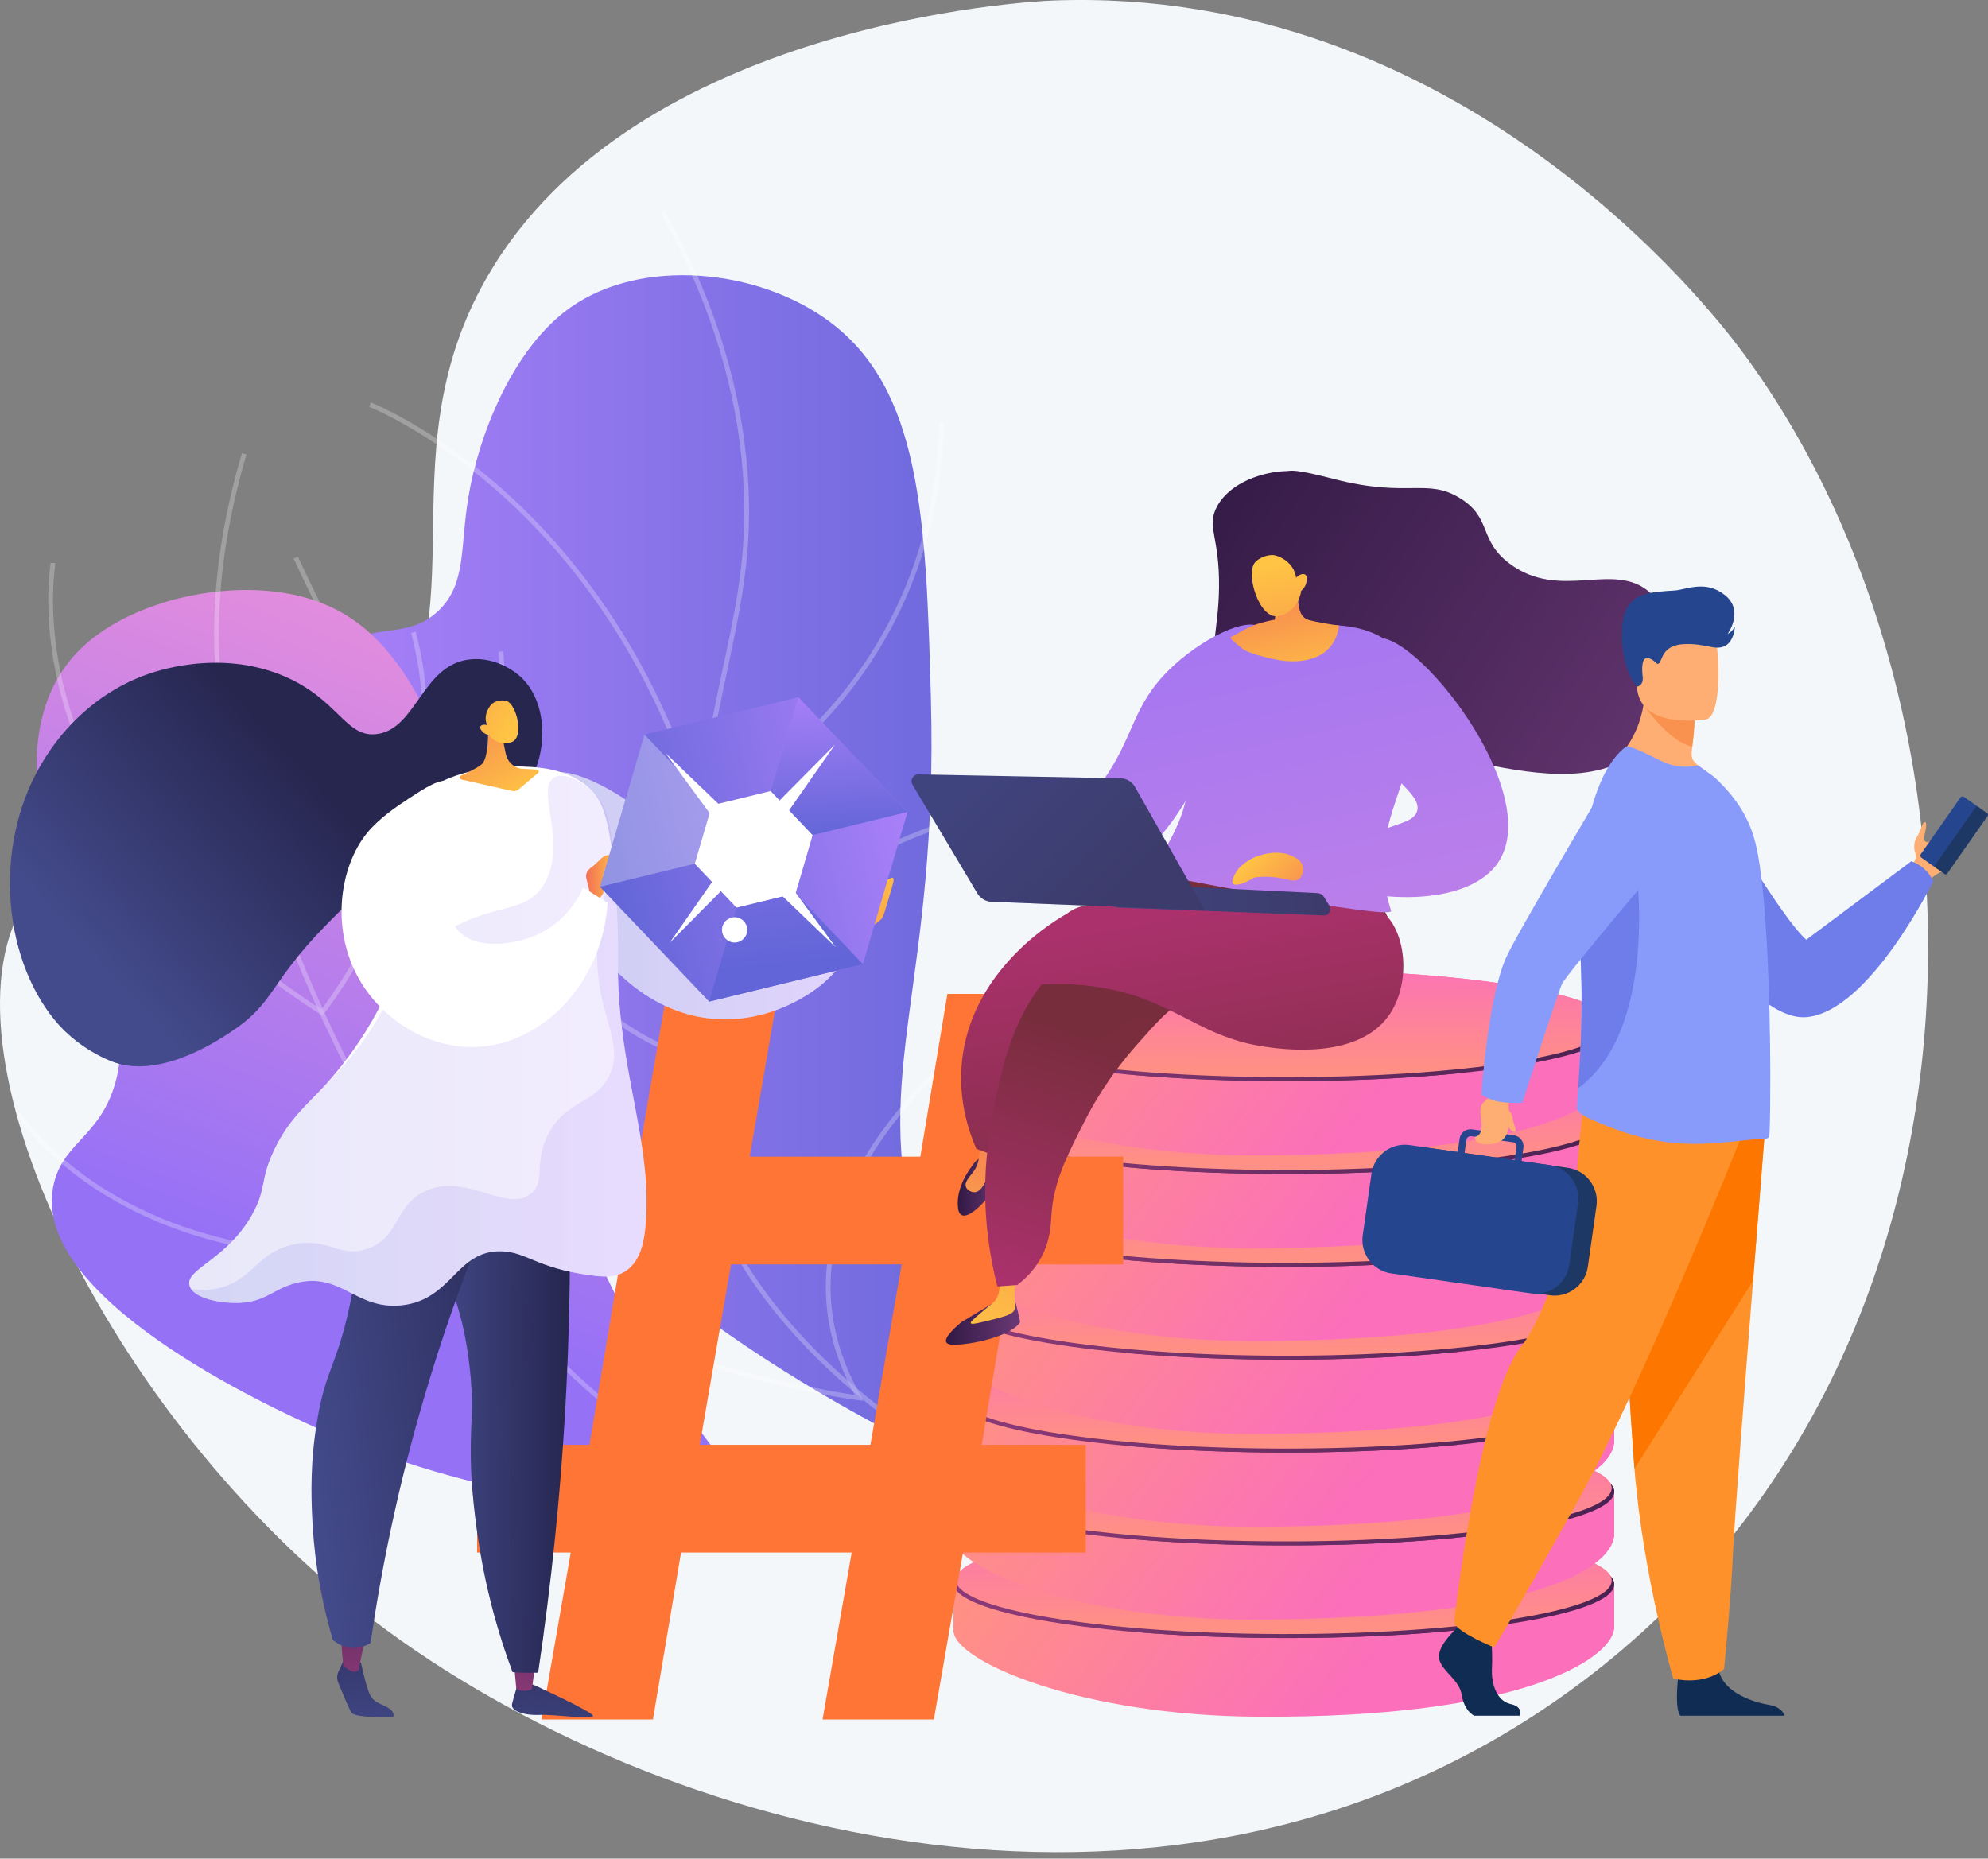 <svg width="200" height="187" viewBox="0 0 200 187" fill="none" xmlns="http://www.w3.org/2000/svg">
<rect x="0" y="0" width="200" height="187" fill="#808080" stroke="none"/>
<path d="M175.141 35.208C172.184 31.244 146.865 -1.54 105.824 0.056C103.774 0.136 63.748 2.206 48.984 27.905C38.064 46.916 49.626 63.782 36.303 76.735C24.695 88.02 10.428 80.55 3.294 89.676C-7.572 103.578 9.733 141.123 36.321 162.061C63.775 183.682 116.299 199.543 157.121 170.697C202.954 138.312 202.489 71.867 175.141 35.208Z" fill="#F4F7FA"/>
<path d="M109.829 152.839C103.796 147.163 95.835 137.945 92.233 124.91C87.509 107.816 94.432 99.177 93.651 70.236C93.157 51.936 92.629 39.17 83.427 32.342C76.216 26.991 64.541 25.928 57.456 30.887C51.565 35.011 48.156 43.782 47.116 50.043C46.268 55.146 46.949 58.85 44.015 61.539C41.017 64.286 37.78 62.731 34.977 64.765C29.292 68.891 32.584 82.558 33.115 84.768C39.034 109.339 61.617 125.911 71.555 133.02C79.772 138.899 92.483 146.732 109.829 152.839Z" fill="url(#paint0_linear_269_1958)"/>
<g opacity="0.5">
<path opacity="0.5" d="M116.729 157.368C106.21 153.361 97.157 148.58 89.82 143.159C78.96 135.135 72.196 125.918 69.716 115.762C67.776 107.82 68.495 99.212 69.406 88.315C70.162 79.282 71.508 72.953 72.697 67.37C74.236 60.134 75.452 54.419 74.608 46.154C73.751 37.759 70.989 29.41 66.397 21.339L66.811 21.103C71.435 29.231 74.218 37.644 75.082 46.105C75.933 54.443 74.71 60.191 73.162 67.468C71.977 73.038 70.633 79.351 69.88 88.353C68.937 99.632 68.257 107.781 70.177 115.647C72.631 125.691 79.334 134.818 90.102 142.774C97.403 148.169 106.419 152.928 116.897 156.92L116.729 157.368Z" fill="white"/>
<path opacity="0.5" d="M70.209 81.986L70.132 81.728C65.276 65.385 56.556 55.16 50.095 49.461C43.102 43.29 37.192 40.956 37.133 40.932L37.306 40.487C37.366 40.51 43.354 42.876 50.41 49.102C56.882 54.812 65.606 65.029 70.51 81.326C71.685 80.763 76.907 78.087 82.132 72.691C87.577 67.068 94.141 57.254 94.491 42.429L94.967 42.441C94.613 57.429 87.971 67.353 82.46 73.038C76.49 79.199 70.516 81.852 70.456 81.878L70.209 81.986Z" fill="white"/>
<path opacity="0.5" d="M68.846 106.369L68.68 106.32C60.751 103.987 51.751 94.837 41.931 79.126C34.631 67.446 29.587 56.305 29.537 56.194L29.97 55.997C30.02 56.108 35.054 67.224 42.337 78.876C49.006 89.546 58.968 102.848 68.649 105.812C69.456 104.649 75.083 96.671 82.189 89.681C89.874 82.12 107.764 79.51 107.944 79.484L108.01 79.957C107.832 79.982 90.096 82.571 82.522 90.022C74.908 97.511 69.001 106.139 68.943 106.225L68.846 106.369Z" fill="white"/>
<path opacity="0.5" d="M86.882 140.942L86.41 140.886C86.321 140.876 77.406 139.781 65.761 135.711C55.011 131.953 39.665 124.818 27.6 112.163L4.309 87.732L4.653 87.402L27.944 111.833C39.94 124.415 55.209 131.515 65.906 135.256C75.99 138.782 84.013 140.067 85.995 140.349C83.502 135.821 82.601 131.096 83.317 126.296C83.907 122.344 85.589 118.337 88.316 114.387C92.948 107.677 99.086 103.39 99.148 103.348L99.418 103.741C99.357 103.783 93.282 108.028 88.701 114.669C86.018 118.557 84.365 122.496 83.788 126.373C83.067 131.21 84.029 135.974 86.645 140.53L86.882 140.942Z" fill="white"/>
</g>
<path d="M77.425 152.439C64.362 152.551 47.706 150.826 31.743 143.621C27.669 141.783 2.503 130.426 5.453 118.938C6.492 114.892 10.142 114.247 11.626 108.861C13.383 102.479 9.383 99.301 6.601 91.356C4.94 86.616 0.081 72.743 8.363 65.043C13.312 60.441 22.729 58.251 29.903 59.917C40.426 62.36 44.061 72.618 49.911 90.082C55.097 105.563 53.779 109.368 57.708 120.45C60.622 128.675 66.104 139.997 77.425 152.439Z" fill="url(#paint1_linear_269_1958)"/>
<g opacity="0.5">
<path opacity="0.5" d="M110.106 159.46C103.865 159.46 97.746 158.745 91.781 157.313C74.147 153.082 58.843 142.529 46.296 125.951C33.253 108.717 26.455 89.282 23.048 76.013C20.675 66.769 21.109 56.535 24.338 45.599L24.795 45.734C21.591 56.587 21.158 66.734 23.51 75.894C26.904 89.12 33.68 108.491 46.675 125.662C59.154 142.15 74.367 152.643 91.892 156.849C105.048 160.006 118.968 159.657 133.268 155.813L133.391 156.275C125.495 158.397 117.71 159.459 110.106 159.46Z" fill="white"/>
<path opacity="0.5" d="M32.44 102.194L32.26 102.078C4.069 83.871 4.318 62.872 5.066 56.87C5.081 56.751 5.092 56.675 5.092 56.641L5.569 56.638C5.569 56.684 5.561 56.749 5.539 56.929C4.801 62.848 4.563 83.53 32.335 101.558C33.013 100.674 36.175 96.393 38.78 90.207C41.471 83.818 44.103 74.031 41.361 63.68L41.822 63.557C44.6 74.043 41.937 83.946 39.214 90.406C36.267 97.398 32.611 101.981 32.575 102.027L32.44 102.194Z" fill="white"/>
<path opacity="0.5" d="M35.581 126.583C24.357 126.583 16.511 123.648 11.552 120.813C7.917 118.735 5.413 116.488 3.952 114.969C2.364 113.318 1.646 112.173 1.617 112.125L2.022 111.873C2.05 111.919 4.949 116.495 11.815 120.414C23.25 126.94 36.75 126.683 46.106 125.302C46.77 123.818 53.432 108.321 51.84 87.59L50.15 65.566L50.625 65.529L52.315 87.553C53.99 109.388 46.56 125.461 46.484 125.621L46.429 125.737L46.303 125.756C42.433 126.333 38.863 126.583 35.581 126.583Z" fill="white"/>
</g>
<path d="M95.933 159.292V164.208H95.94C96.241 167.176 108.621 172.626 126.604 172.727C153.044 172.875 161.972 166.955 162.388 163.925H162.398V159.394L95.933 159.292Z" fill="url(#paint2_linear_269_1958)"/>
<path d="M162.398 159.413C162.398 162.469 147.143 164.883 128.628 164.804C110.442 164.728 95.933 162.268 95.933 159.309C95.933 156.35 110.441 153.935 128.628 153.915C147.143 153.895 162.398 156.356 162.398 159.413Z" fill="url(#paint3_linear_269_1958)"/>
<path d="M162.14 159.041C162.14 162.074 147.001 164.475 128.624 164.403C110.567 164.333 96.158 161.895 96.158 158.957C96.158 156.018 110.567 153.617 128.624 153.593C147.001 153.569 162.14 156.008 162.14 159.041Z" fill="url(#paint4_linear_269_1958)"/>
<path d="M162.398 163.925V159.395L95.933 159.292V164.209L162.398 163.925Z" fill="url(#paint5_linear_269_1958)"/>
<path d="M162.398 159.413C162.398 162.469 147.143 164.883 128.628 164.804C110.442 164.728 95.933 162.268 95.933 159.309C95.933 156.35 110.441 153.935 128.628 153.915C147.143 153.895 162.398 156.356 162.398 159.413Z" fill="url(#paint6_linear_269_1958)"/>
<path d="M162.14 159.041C162.14 162.074 147.001 164.475 128.624 164.403C110.567 164.333 96.158 161.895 96.158 158.957C96.158 156.018 110.567 153.617 128.624 153.593C147.001 153.569 162.14 156.008 162.14 159.041Z" fill="url(#paint7_linear_269_1958)"/>
<path d="M95.933 149.973V154.89H95.94C96.241 157.858 108.621 163.049 126.604 162.957C155.099 162.81 161.972 157.638 162.388 154.607H162.398V150.076L95.933 149.973Z" fill="url(#paint8_linear_269_1958)"/>
<path d="M162.398 150.094C162.398 153.15 147.143 155.563 128.628 155.485C110.442 155.409 95.933 152.949 95.933 149.99C95.933 147.031 110.441 144.617 128.628 144.597C147.143 144.577 162.398 147.037 162.398 150.094Z" fill="url(#paint9_linear_269_1958)"/>
<path d="M162.14 149.722C162.14 152.755 147.001 155.156 128.624 155.085C110.567 155.015 96.158 152.577 96.158 149.639C96.158 146.7 110.567 144.299 128.624 144.275C147.001 144.25 162.14 146.689 162.14 149.722Z" fill="url(#paint10_linear_269_1958)"/>
<path d="M162.398 154.606V150.077L95.933 149.973V154.89L162.398 154.606Z" fill="url(#paint11_linear_269_1958)"/>
<path d="M162.398 150.094C162.398 153.15 147.143 155.563 128.628 155.485C110.442 155.409 95.933 152.949 95.933 149.99C95.933 147.031 110.441 144.617 128.628 144.597C147.143 144.577 162.398 147.037 162.398 150.094Z" fill="url(#paint12_linear_269_1958)"/>
<path d="M162.14 149.722C162.14 152.755 147.001 155.156 128.624 155.085C110.567 155.015 96.158 152.577 96.158 149.639C96.158 146.7 110.567 144.299 128.624 144.275C147.001 144.25 162.14 146.689 162.14 149.722Z" fill="url(#paint13_linear_269_1958)"/>
<path d="M95.933 140.632V145.549H95.94C96.241 148.516 108.621 153.708 126.604 153.615C155.099 153.468 161.972 148.296 162.388 145.265H162.398V140.735L95.933 140.632Z" fill="url(#paint14_linear_269_1958)"/>
<path d="M162.398 140.752C162.398 143.809 147.143 146.222 128.628 146.144C110.442 146.068 95.933 143.608 95.933 140.649C95.933 137.69 110.441 135.275 128.628 135.256C147.143 135.234 162.398 137.696 162.398 140.752Z" fill="url(#paint15_linear_269_1958)"/>
<path d="M162.14 140.381C162.14 143.414 147.001 145.814 128.624 145.743C110.567 145.673 96.158 143.235 96.158 140.297C96.158 137.359 110.567 134.957 128.624 134.933C147.001 134.909 162.14 137.348 162.14 140.381Z" fill="url(#paint16_linear_269_1958)"/>
<path d="M162.398 145.265V140.735L95.933 140.632V145.549L162.398 145.265Z" fill="url(#paint17_linear_269_1958)"/>
<path d="M162.398 140.752C162.398 143.809 147.143 146.222 128.628 146.144C110.442 146.068 95.933 143.608 95.933 140.649C95.933 137.69 110.441 135.275 128.628 135.256C147.143 135.234 162.398 137.696 162.398 140.752Z" fill="url(#paint18_linear_269_1958)"/>
<path d="M162.14 140.381C162.14 143.414 147.001 145.814 128.624 145.743C110.567 145.673 96.158 143.235 96.158 140.297C96.158 137.359 110.567 134.957 128.624 134.933C147.001 134.909 162.14 137.348 162.14 140.381Z" fill="url(#paint19_linear_269_1958)"/>
<path d="M95.933 131.289V136.206H95.94C96.241 139.174 108.621 144.366 126.604 144.273C155.099 144.126 161.972 138.954 162.388 135.923H162.398V131.392L95.933 131.289Z" fill="url(#paint20_linear_269_1958)"/>
<path d="M162.398 131.41C162.398 134.467 147.143 136.88 128.628 136.802C110.442 136.725 95.933 134.266 95.933 131.307C95.933 128.348 110.441 125.933 128.628 125.914C147.143 125.893 162.398 128.354 162.398 131.41Z" fill="url(#paint21_linear_269_1958)"/>
<path d="M162.14 131.039C162.14 134.073 147.001 136.473 128.624 136.402C110.567 136.332 96.158 133.894 96.158 130.956C96.158 128.018 110.567 125.616 128.624 125.592C147.001 125.567 162.14 128.006 162.14 131.039Z" fill="url(#paint22_linear_269_1958)"/>
<path d="M162.398 135.923V131.393L95.933 131.289V136.206L162.398 135.923Z" fill="url(#paint23_linear_269_1958)"/>
<path d="M162.398 131.41C162.398 134.467 147.143 136.88 128.628 136.802C110.442 136.725 95.933 134.266 95.933 131.307C95.933 128.348 110.441 125.933 128.628 125.914C147.143 125.893 162.398 128.354 162.398 131.41Z" fill="url(#paint24_linear_269_1958)"/>
<path d="M162.14 131.039C162.14 134.073 147.001 136.473 128.624 136.402C110.567 136.332 96.158 133.894 96.158 130.956C96.158 128.018 110.567 125.616 128.624 125.592C147.001 125.567 162.14 128.006 162.14 131.039Z" fill="url(#paint25_linear_269_1958)"/>
<path d="M95.933 121.948V126.865H95.94C96.241 129.833 108.621 135.024 126.604 134.932C155.099 134.785 161.972 129.612 162.388 126.581H162.398V122.051L95.933 121.948Z" fill="url(#paint26_linear_269_1958)"/>
<path d="M162.398 122.069C162.398 125.125 147.143 127.539 128.628 127.46C110.442 127.384 95.933 124.924 95.933 121.965C95.933 119.006 110.441 116.591 128.628 116.572C147.143 116.551 162.398 119.012 162.398 122.069Z" fill="url(#paint27_linear_269_1958)"/>
<path d="M162.14 121.697C162.14 124.73 147.001 127.131 128.624 127.06C110.567 126.99 96.158 124.552 96.158 121.614C96.158 118.676 110.567 116.274 128.624 116.25C147.001 116.225 162.14 118.664 162.14 121.697Z" fill="url(#paint28_linear_269_1958)"/>
<path d="M162.398 126.582V122.051L95.933 121.948V126.865L162.398 126.582Z" fill="url(#paint29_linear_269_1958)"/>
<path d="M162.398 122.069C162.398 125.125 147.143 127.539 128.628 127.46C110.442 127.384 95.933 124.924 95.933 121.965C95.933 119.006 110.441 116.591 128.628 116.572C147.143 116.551 162.398 119.012 162.398 122.069Z" fill="url(#paint30_linear_269_1958)"/>
<path d="M162.14 121.697C162.14 124.73 147.001 127.131 128.624 127.06C110.567 126.99 96.158 124.552 96.158 121.614C96.158 118.676 110.567 116.274 128.624 116.25C147.001 116.225 162.14 118.664 162.14 121.697Z" fill="url(#paint31_linear_269_1958)"/>
<path d="M95.933 112.607V117.523H95.94C96.241 120.491 108.621 125.683 126.604 125.59C155.099 125.443 161.972 120.271 162.388 117.24H162.398V112.709L95.933 112.607Z" fill="url(#paint32_linear_269_1958)"/>
<path d="M162.398 112.727C162.398 115.784 147.143 118.197 128.628 118.119C110.442 118.042 95.933 115.582 95.933 112.623C95.933 109.664 110.441 107.249 128.628 107.229C147.143 107.209 162.398 109.671 162.398 112.727Z" fill="url(#paint33_linear_269_1958)"/>
<path d="M162.14 112.356C162.14 115.389 147.001 117.79 128.624 117.718C110.567 117.648 96.158 115.21 96.158 112.272C96.158 109.334 110.567 106.933 128.624 106.909C147.001 106.884 162.14 109.323 162.14 112.356Z" fill="url(#paint34_linear_269_1958)"/>
<path d="M162.398 117.24V112.709L95.933 112.607V117.524L162.398 117.24Z" fill="url(#paint35_linear_269_1958)"/>
<path d="M162.398 112.727C162.398 115.784 147.143 118.197 128.628 118.119C110.442 118.042 95.933 115.582 95.933 112.623C95.933 109.664 110.441 107.249 128.628 107.229C147.143 107.209 162.398 109.671 162.398 112.727Z" fill="url(#paint36_linear_269_1958)"/>
<path d="M162.14 112.356C162.14 115.389 147.001 117.79 128.624 117.718C110.567 117.648 96.158 115.21 96.158 112.272C96.158 109.334 110.567 106.933 128.624 106.909C147.001 106.884 162.14 109.323 162.14 112.356Z" fill="url(#paint37_linear_269_1958)"/>
<path d="M95.933 103.264V108.181H95.94C96.241 111.149 108.621 116.341 126.604 116.248C155.099 116.101 161.972 110.929 162.388 107.898H162.398V103.367L95.933 103.264Z" fill="url(#paint38_linear_269_1958)"/>
<path d="M162.398 103.385C162.398 106.441 147.143 108.855 128.628 108.777C110.442 108.7 95.933 106.241 95.933 103.281C95.933 100.322 110.441 97.908 128.628 97.888C147.143 97.868 162.398 100.328 162.398 103.385Z" fill="url(#paint39_linear_269_1958)"/>
<path d="M162.14 103.014C162.14 106.047 147.001 108.448 128.624 108.377C110.567 108.307 96.158 105.869 96.158 102.931C96.158 99.993 110.567 97.591 128.624 97.567C147.001 97.542 162.14 99.981 162.14 103.014Z" fill="url(#paint40_linear_269_1958)"/>
<path d="M162.398 107.898V103.368L95.933 103.264V108.181L162.398 107.898Z" fill="url(#paint41_linear_269_1958)"/>
<path d="M162.398 103.385C162.398 106.441 147.143 108.855 128.628 108.777C110.442 108.7 95.933 106.241 95.933 103.281C95.933 100.322 110.441 97.908 128.628 97.888C147.143 97.868 162.398 100.328 162.398 103.385Z" fill="url(#paint42_linear_269_1958)"/>
<path d="M162.14 103.014C162.14 106.047 147.001 108.448 128.624 108.377C110.567 108.307 96.158 105.869 96.158 102.931C96.158 99.993 110.567 97.591 128.624 97.567C147.001 97.542 162.14 99.981 162.14 103.014Z" fill="url(#paint43_linear_269_1958)"/>
<path d="M57.42 156.21H48V145.364H59.304L62.34 127.219H51.873V116.373H64.224L67.05 100H78.25L75.423 116.373H92.589L95.311 100H106.51L103.684 116.373H113V127.219H101.8L98.765 145.364H109.232V156.21H96.881L93.95 173H82.751L85.681 156.21H68.516L65.689 173H54.49L57.42 156.21ZM87.566 145.364L90.706 127.218H73.54L70.399 145.364H87.566Z" fill="#FF7536"/>
<path d="M122.675 66.01C121.634 65.333 122.582 63.365 122.638 59.137C122.707 53.957 121.335 52.991 122.437 50.958C123.785 48.473 127.178 47.444 129.426 47.396C129.921 47.385 130.037 47.114 134.191 48.193C141.674 50.136 143.548 48.053 146.9 50.133C150.137 52.144 148.719 54.345 151.864 56.702C156.961 60.524 162.319 56.392 165.962 59.589C169.408 62.612 169.487 70.315 165.863 74.519C161.755 79.285 154.347 77.853 149.382 76.908C148.337 76.709 143.061 75.599 137.567 71.533C134.528 69.284 132.441 66.882 131.114 65.112C130.802 64.761 130.316 64.335 129.674 64.267C128.903 64.184 128.285 64.657 127.986 64.864C126.42 65.952 123.698 66.675 122.675 66.01Z" fill="url(#paint44_linear_269_1958)"/>
<path d="M126.857 63.171C125.519 61.948 120.743 64.304 117.578 67.431C113.859 71.105 114.145 74.084 110.9 78.647C109.286 80.916 106.52 83.97 101.62 86.646C101.967 87.515 102.314 88.385 102.661 89.254C105.03 89.397 109.682 89.313 114.022 86.472C117.037 84.498 118.588 81.883 121.567 76.734C124.557 71.567 128.53 64.699 126.857 63.171Z" fill="url(#paint45_linear_269_1958)"/>
<path d="M96.692 133.044L100.421 130.798H102.103C102.103 130.798 102.676 132.938 102.612 133.044C101.862 134.276 98.371 135.213 96.193 135.291C95.832 135.303 95.327 135.305 95.197 135.042C94.975 134.597 95.962 133.664 96.692 133.044Z" fill="url(#paint46_linear_269_1958)"/>
<path d="M100.486 128.347C100.726 129.737 100.423 130.463 100.096 130.869C99.865 131.154 99.661 131.236 98.296 132.419C97.845 132.811 97.615 133.02 97.668 133.13C97.728 133.255 98.126 133.187 98.986 132.979C100.861 132.527 101.802 132.292 102.033 131.84C102.241 131.43 102.057 131.246 102.068 130.13C102.076 129.395 102.226 128.804 102.343 128.433C101.724 128.405 101.106 128.376 100.486 128.347Z" fill="url(#paint47_linear_269_1958)"/>
<path d="M97.792 117.327C97.792 117.327 96.107 119.343 96.381 121.551C96.655 123.76 99.606 120.531 100.017 119.439C100.428 118.348 100.908 116.793 100.908 116.793C100.908 116.793 98.84 115.503 97.792 117.327Z" fill="url(#paint48_linear_269_1958)"/>
<path d="M98.434 114.175C98.434 114.175 98.891 116.522 98.019 117.762C97.585 118.379 97 118.902 97.171 119.405C97.287 119.741 97.725 119.983 98.096 119.945C98.807 119.872 99.201 118.78 99.479 118.009C99.889 116.871 100.118 114.437 100.118 114.437L98.434 114.175Z" fill="url(#paint49_linear_269_1958)"/>
<path d="M99.776 116.154C99.258 115.964 98.74 115.775 98.222 115.586C97.414 113.735 96.427 110.696 96.757 107.002C97.604 97.501 106.37 92.466 107.343 91.927C109.731 93.128 112.15 94.823 112.237 96.959C112.347 99.641 108.703 101.058 105.278 104.98C103.222 107.334 101.025 110.841 99.776 116.154Z" fill="url(#paint50_linear_269_1958)"/>
<path d="M100.335 129.434C98.623 122.731 99.061 117.261 99.554 114.11C100.301 109.347 101.818 99.659 108.27 96.047C109.679 95.257 111.694 94.551 114.148 92.358C116.198 90.526 117.501 88.6 118.287 87.243C126.916 84.705 134.874 85.734 138.386 90.373C138.792 90.909 139.808 92.072 140.004 93.786C140.448 97.654 136.656 102.312 132.402 103.284C126.995 104.52 123.858 98.954 119.068 100.806C117.728 101.324 116.592 102.608 114.32 105.175C111.43 108.441 109.805 111.455 109.19 112.661C107.36 116.252 105.972 118.903 105.769 122.338C105.721 123.138 105.693 124.755 104.759 126.499C104.041 127.838 103.068 128.73 102.344 129.282C101.674 129.333 101.004 129.383 100.335 129.434Z" fill="url(#paint51_linear_269_1958)"/>
<path opacity="0.3" d="M140.004 93.787C139.808 92.073 138.792 90.91 138.386 90.374C134.875 85.734 126.916 84.706 118.288 87.244C117.501 88.6 116.198 90.527 114.148 92.359C111.694 94.552 109.679 95.258 108.271 96.047C104.331 98.254 102.232 102.724 101.025 106.957C102.817 104.17 104.352 103.43 105.539 103.417C107.238 103.398 107.998 104.854 110.026 104.655C112.196 104.442 112.691 102.645 114.45 102.438C114.976 102.376 115.624 102.457 116.401 102.873C117.439 101.784 118.212 101.139 119.068 100.808C123.859 98.956 126.995 104.522 132.402 103.286C136.656 102.313 140.448 97.655 140.004 93.787Z" fill="url(#paint52_linear_269_1958)"/>
<path d="M104.805 99.044C105.782 98.992 107.286 98.962 109.1 99.142C117.709 99.995 120.083 104.264 127.199 105.306C128.882 105.553 136.376 106.65 139.622 102.306C141.952 99.188 141.6 93.815 139.051 91.701C137.973 90.807 136.905 90.832 129.996 90.894C127.394 90.918 124.792 90.926 122.19 90.96C111.177 91.1 109.071 90.336 107.067 92.162C106.132 93.014 104.765 94.844 104.805 99.044Z" fill="url(#paint53_linear_269_1958)"/>
<path d="M128.056 63.619C128.056 63.619 140.907 59.861 142.241 69.293C143.518 78.334 136.972 82.483 139.951 91.64C140.296 92.701 115.487 87.839 115.487 87.839C118.799 83.698 119.568 80.28 119.648 77.904C119.734 75.299 118.985 74.115 119.648 71.036C119.648 71.036 120.386 67.6 123.052 64.651C123.434 64.226 123.89 63.785 128.056 63.619Z" fill="url(#paint54_linear_269_1958)"/>
<path d="M130.847 57.966C130.729 58.517 130.13 61.476 131.337 62.237C131.599 62.403 132.102 62.497 133.108 62.686C133.767 62.81 134.319 62.885 134.709 62.932C134.652 63.428 134.486 64.236 133.914 64.97C132.313 67.03 129.103 66.497 128.645 66.413C127.03 66.118 125.442 65.618 125.058 65.313C124.473 64.847 124.014 64.498 123.742 64.143C124.367 63.84 125.629 63.042 126.476 62.781C127.108 62.586 127.702 62.447 128.243 62.347C128.331 61.775 128.42 61.204 128.51 60.632C129.289 59.743 130.068 58.855 130.847 57.966Z" fill="url(#paint55_linear_269_1958)"/>
<path d="M130.903 59.44C130.903 59.44 130.685 61.609 128.583 61.991C126.7 62.333 125.283 57.773 126.247 56.593C126.568 56.199 127.361 55.825 128.049 55.845C128.533 55.859 130.167 56.483 130.394 58.122C130.72 57.778 131.125 57.679 131.325 57.823C131.579 58.005 131.443 58.536 131.412 58.657C131.305 59.073 131.034 59.332 130.903 59.44Z" fill="url(#paint56_linear_269_1958)"/>
<path d="M112.866 88.898L132.536 89.858C132.807 89.871 133.054 90.017 133.197 90.248L133.741 91.124C134.012 91.56 133.687 92.121 133.174 92.102L112.339 91.306L112.866 88.898Z" fill="url(#paint57_linear_269_1958)"/>
<path d="M92.409 77.917L112.73 78.312C113.331 78.324 113.881 78.652 114.179 79.177L121.216 91.588L99.754 90.731C99.165 90.708 98.628 90.388 98.325 89.881L91.805 78.961C91.528 78.496 91.868 77.906 92.409 77.917Z" fill="url(#paint58_linear_269_1958)"/>
<path opacity="0.3" d="M114.179 79.176C113.881 78.651 113.331 78.323 112.73 78.311L112.285 78.303C112.218 78.96 112.017 79.562 111.615 80.048C110.362 81.564 108.28 80.629 106.729 82.234C105.024 83.996 106.599 86.094 105.075 87.735C103.47 89.462 100.877 88.056 97.895 89.162L98.325 89.881C98.627 90.388 99.165 90.708 99.754 90.731L121.215 91.588L114.179 79.176Z" fill="url(#paint59_linear_269_1958)"/>
<path d="M130.934 88.24C130.678 87.562 130.421 86.885 130.166 86.207C132.996 85.429 136.909 84.28 140.923 82.842C141.552 82.617 142.298 82.338 142.543 81.675C143.23 79.814 138.866 77.887 137.17 73.825C135.601 70.068 136.464 64.854 138.285 64.239C142.073 62.957 155.509 79.722 150.71 86.79C147.997 90.784 139.635 91.421 130.934 88.24Z" fill="url(#paint60_linear_269_1958)"/>
<path d="M130.165 86.206C128.389 85.26 126.263 86.23 126.126 86.295C125.736 86.479 125.168 86.808 124.594 87.396C124.529 87.485 123.758 88.555 124.039 88.898C124.264 89.173 125.135 88.945 126.183 88.293C126.622 88.231 127.275 88.174 128.058 88.246C129.496 88.379 130.155 88.835 130.676 88.442C131.058 88.154 131.189 87.546 131.051 87.094C130.903 86.608 130.466 86.366 130.165 86.206Z" fill="url(#paint61_linear_269_1958)"/>
<path d="M53.65 169.502C53.65 169.502 59.56 172.195 59.657 172.625C59.753 173.054 55.856 172.48 54.265 172.543C52.674 172.605 51.366 172.133 51.509 171.458C51.654 170.782 52.21 169.083 52.21 169.083L53.65 169.502Z" fill="url(#paint62_linear_269_1958)"/>
<path d="M53.867 167.316L53.508 169.984C53.508 169.984 52.572 170.318 51.943 169.923L51.675 166.998L53.867 167.316Z" fill="url(#paint63_linear_269_1958)"/>
<path d="M34.578 167.037L34.039 168.223C33.888 168.555 33.88 168.932 34.016 169.269C34.373 170.15 35.081 171.866 35.349 172.302C35.714 172.897 39.555 172.775 39.555 172.775C39.555 172.775 39.831 172.254 38.968 171.781C38.106 171.308 37.588 171.283 37.199 170.469C36.811 169.655 36.312 167.274 36.312 167.274L34.578 167.037Z" fill="url(#paint64_linear_269_1958)"/>
<path d="M37.052 163.878C36.829 164.109 36.093 167.975 36.093 167.975C36.093 167.975 35.765 168.532 34.919 167.884C34.073 167.236 34.536 167.594 34.536 167.594L34.202 163.93L37.052 163.878Z" fill="url(#paint65_linear_269_1958)"/>
<path d="M57.118 113.723C57.43 121.68 57.443 130.325 56.986 139.561C56.472 149.962 55.438 159.574 54.136 168.288C53.652 168.303 53.144 168.306 52.612 168.291C52.253 168.281 51.905 168.264 51.569 168.24C50.893 166.433 50.095 164.057 49.38 161.219C48.628 158.235 48.174 155.558 47.85 152.999C46.713 143.986 48.046 143.2 47.123 136.52C46.305 130.605 45.141 130.374 43.776 121.975C42.294 112.863 43.397 111.495 43.933 111.002C46.217 108.898 51.581 110.33 57.118 113.723Z" fill="url(#paint66_linear_269_1958)"/>
<path opacity="0.3" d="M43.934 111.001C46.112 108.996 51.093 110.21 56.353 113.271C50.301 119.825 49.641 124.078 50.367 126.836C51.187 129.955 53.68 130.853 53.671 134.263C53.659 138.453 49.887 139.563 49.968 143.997C50.021 146.929 51.678 146.899 52.069 150.52C52.532 154.805 50.367 156.282 51.069 159.452C51.371 160.816 52.232 162.597 54.684 164.433C54.507 165.735 54.326 167.024 54.137 168.288C53.654 168.303 53.145 168.306 52.613 168.291C52.254 168.281 51.906 168.263 51.57 168.24C50.894 166.433 50.096 164.058 49.381 161.219C48.629 158.235 48.175 155.558 47.852 152.998C46.714 143.986 48.047 143.199 47.124 136.52C46.306 130.605 45.142 130.373 43.777 121.975C42.294 112.862 43.398 111.495 43.934 111.001Z" fill="url(#paint67_linear_269_1958)"/>
<path d="M54.732 110.15C50.553 118.406 46.209 128.568 42.697 140.511C40.042 149.537 38.354 157.906 37.279 165.308C37.024 165.469 36.417 165.805 35.584 165.804C34.449 165.802 33.688 165.175 33.487 164.999C32.004 159.988 31.528 155.642 31.398 152.476C31.314 150.45 31.194 147.073 31.93 142.789C32.755 137.989 33.703 137.602 34.928 132.478C36.199 127.16 35.566 125.957 36.59 119.376C37.011 116.673 37.778 112.631 39.273 107.721C44.427 108.531 49.579 109.341 54.732 110.15Z" fill="url(#paint68_linear_269_1958)"/>
<path d="M43.546 84.338C49.3 80.968 51.766 81.356 53.434 78.33C55.083 75.337 55.08 70.587 52.35 68.071C52.149 67.886 50.069 66.029 47.256 66.348C42.454 66.891 41.909 73.355 37.912 73.859C34.723 74.262 34.064 70.311 28.456 67.981C21.928 65.268 15.506 67.582 14.486 67.967C8.654 70.165 5.647 74.57 4.749 75.927C-0.839 84.362 0.117 96.25 5.648 102.81C6.598 103.937 8.368 105.581 11.04 106.715C15.759 108.717 21.585 104.902 23.175 103.861C27.704 100.895 26.983 98.998 32.823 93.052C35.129 90.704 38.451 87.321 43.546 84.338Z" fill="url(#paint69_linear_269_1958)"/>
<path d="M87.56 93.308C87.56 93.308 86.966 91.527 86.817 90.158C86.668 88.79 89.02 88.743 89.582 88.365C89.686 88.295 89.772 88.292 89.839 88.337C90.004 88.447 89.81 89.036 89.465 90.19C88.905 92.066 88.887 92.248 88.605 92.528C88.248 92.885 87.56 93.308 87.56 93.308Z" fill="url(#paint70_linear_269_1958)"/>
<path d="M86.148 89.109C86.626 89.749 87.106 90.388 87.584 91.028C87.261 92.37 86.2 96.007 82.798 98.945C82.324 99.353 78.257 102.758 72.428 102.543C63.584 102.217 58.941 93.862 58.709 93.427C57.322 90.624 52.314 80.176 54.977 78.09C56.828 76.639 61.996 79.543 64.93 81.911C69.557 85.647 69.089 88.425 73.784 91.267C75.441 92.27 78.888 94.358 82.24 93.026C84.491 92.132 85.664 90.106 86.148 89.109Z" fill="white"/>
<path opacity="0.33" d="M86.148 89.109C86.626 89.749 87.106 90.388 87.584 91.028C87.261 92.37 86.2 96.007 82.798 98.945C82.324 99.353 78.257 102.758 72.428 102.543C63.584 102.217 58.941 93.862 58.709 93.427C57.322 90.624 52.314 80.176 54.977 78.09C56.828 76.639 61.996 79.543 64.93 81.911C69.557 85.647 69.089 88.425 73.784 91.267C75.441 92.27 78.888 94.358 82.24 93.026C84.491 92.132 85.664 90.106 86.148 89.109Z" fill="url(#paint71_linear_269_1958)"/>
<path d="M62.936 127.894C64.532 126.855 64.824 124.647 64.939 123.343C65.635 115.47 62.675 108.918 62.218 99.425C62.08 96.553 62.292 95.941 62.059 91.428C61.579 82.158 60.461 80.471 59.506 79.513C57.194 77.194 53.831 77.143 51.849 77.113C51.06 77.101 43.776 77.084 40.904 81.649C38.729 85.104 41.657 87.091 40.761 93.507C39.667 101.337 33.994 107.779 32.705 109.181C30.846 111.202 29.091 112.548 27.6 115.659C26.133 118.718 26.833 119.499 25.446 122.056C22.901 126.75 18.634 127.634 19.065 129.333C19.396 130.641 22.185 131.148 24.011 131.092C26.719 131.011 27.443 129.689 29.771 129.089C34.277 127.926 35.772 131.793 40.362 131.332C45.508 130.816 45.88 125.731 50.493 125.895C53.021 125.985 53.946 127.55 59.267 128.293C60.76 128.502 61.926 128.552 62.936 127.894Z" fill="white"/>
<path opacity="0.15" d="M62.936 127.893C64.532 126.854 64.824 124.647 64.939 123.342C65.635 115.469 62.675 108.917 62.218 99.425C62.08 96.553 62.292 95.941 62.059 91.428C61.677 84.054 61.528 81.307 59.506 79.512C58.575 78.685 56.796 77.631 55.757 78.233C53.837 79.345 57.056 84.607 54.88 88.709C53.025 92.203 49.52 90.589 44.191 94.147C38.375 98.03 40.624 101.239 32.705 109.181C30.988 110.903 29.09 112.551 27.6 115.659C26.133 118.718 26.833 119.499 25.446 122.056C22.901 126.75 18.634 127.634 19.065 129.333C19.396 130.641 22.185 131.148 24.011 131.092C26.719 131.011 27.443 129.689 29.771 129.089C34.277 127.926 35.772 131.793 40.362 131.332C45.508 130.816 45.88 125.731 50.493 125.895C53.021 125.985 53.946 127.55 59.267 128.293C60.76 128.501 61.926 128.552 62.936 127.893Z" fill="url(#paint72_linear_269_1958)"/>
<path opacity="0.15" d="M22.416 129.493C25.512 128.55 26.05 125.881 29.674 125.175C33.099 124.508 34.151 126.592 36.932 125.654C40.259 124.534 39.63 121.258 42.835 119.817C46.985 117.95 50.989 122.116 53.444 120.057C55.004 118.748 53.564 116.916 55.278 113.899C57.156 110.594 59.875 111.053 61.26 108.302C62.584 105.674 61.056 103.365 60.383 99.585C59.876 96.742 59.778 92.597 61.741 87.118C61.864 88.337 61.971 89.757 62.058 91.428C62.291 95.941 62.079 96.553 62.218 99.425C62.675 108.918 65.634 115.47 64.938 123.343C64.823 124.648 64.531 126.854 62.936 127.894C61.925 128.552 60.759 128.502 59.266 128.293C53.945 127.549 53.02 125.985 50.492 125.895C45.88 125.73 45.508 130.816 40.362 131.332C35.771 131.793 34.276 127.926 29.77 129.089C27.442 129.689 26.718 131.011 24.01 131.092C22.363 131.142 19.937 130.732 19.234 129.691C20.521 129.881 21.567 129.751 22.416 129.493Z" fill="url(#paint73_linear_269_1958)"/>
<path d="M49.083 72.715C49.083 72.715 49.296 76.268 48.419 76.934C47.863 77.356 46.957 77.786 46.366 78.044C46.188 78.123 46.214 78.383 46.404 78.427L51.49 79.577C51.732 79.637 51.988 79.578 52.18 79.417L54.136 77.773C54.269 77.661 54.197 77.443 54.024 77.433L52.359 77.337C51.614 77.179 51.033 76.591 50.882 75.842L50.407 73.484L49.083 72.715Z" fill="url(#paint74_linear_269_1958)"/>
<path d="M49.155 73.939C49.155 73.939 50.06 75.186 51.48 74.666C52.752 74.201 51.992 70.909 50.984 70.533C50.648 70.408 50.03 70.463 49.617 70.722C49.327 70.903 48.551 71.869 48.996 72.951C48.674 72.858 48.392 72.943 48.321 73.102C48.231 73.304 48.503 73.58 48.565 73.643C48.779 73.859 49.036 73.919 49.155 73.939Z" fill="url(#paint75_linear_269_1958)"/>
<path d="M59.578 90.779L58.987 88.358C58.895 87.983 59.053 87.598 59.411 87.334C60.273 86.701 60.486 86.208 60.996 86.07C61.928 85.817 62.383 86.505 61.701 86.789C61.019 87.074 60.496 87.633 60.776 88.623C61.055 89.613 60.523 90.456 59.578 90.779Z" fill="url(#paint76_linear_269_1958)"/>
<path d="M61.129 90.841C60.314 90.326 59.498 89.811 58.683 89.295C58.309 90.124 57.073 92.579 54.269 93.933C51.807 95.123 47.889 95.581 46.133 93.666C44.325 91.695 44.627 88.102 45.07 84.017C45.399 80.985 46.034 79.249 45.23 78.712C44.421 78.174 42.779 79.257 40.975 80.445C39.988 81.096 38.16 82.301 36.929 83.809C34.139 87.223 33.165 93.708 36.349 98.891C38.744 102.791 43.27 105.574 48.044 105.328C54.628 104.988 60.59 98.941 61.129 90.841Z" fill="white"/>
<path d="M64.841 73.91L80.31 70.148L91.296 81.698L86.81 97.01L71.341 100.773L60.355 89.222L64.841 73.91Z" fill="url(#paint77_linear_269_1958)"/>
<path d="M71.613 81.031L77.545 79.588L81.757 84.017L80.037 89.888L74.106 91.331L69.894 86.902L71.613 81.031Z" fill="white"/>
<path opacity="0.3" d="M64.841 73.91L71.613 81.031L69.894 86.903L60.355 89.222L64.841 73.91Z" fill="white"/>
<path d="M80.038 89.888L74.106 91.331L71.341 100.773L86.81 97.01L80.038 89.888Z" fill="url(#paint78_linear_269_1958)"/>
<path d="M81.757 84.017L77.545 79.588L80.31 70.148L91.296 81.698L81.757 84.017Z" fill="url(#paint79_linear_269_1958)"/>
<path d="M83.998 74.918L76.546 85.607L67.374 94.855L74.827 84.167L83.998 74.918Z" fill="white"/>
<path d="M66.958 75.776L76.353 84.795L84.066 95.297L74.67 86.278L66.958 75.776Z" fill="white"/>
<path d="M75.573 87.434C76.623 87.399 77.446 86.517 77.411 85.464C77.376 84.411 76.496 83.586 75.446 83.621C74.396 83.656 73.573 84.538 73.608 85.591C73.642 86.644 74.522 87.469 75.573 87.434Z" fill="white"/>
<path d="M73.906 94.83C74.608 94.83 75.176 94.26 75.176 93.557C75.176 92.854 74.608 92.283 73.906 92.283C73.204 92.283 72.636 92.854 72.636 93.557C72.636 94.26 73.204 94.83 73.906 94.83Z" fill="white"/>
<path d="M197.606 84.495C197.128 85.783 196.299 87.278 195.43 87.649C194.445 88.071 194.034 88.666 194.034 88.666L193.238 88.203L192.288 87.65C192.288 87.65 192.31 87.544 192.357 87.372C192.403 87.2 192.474 86.961 192.571 86.697C192.571 86.697 192.863 86.321 192.684 85.849C192.505 85.377 192.541 84.649 192.846 84.204C193.151 83.76 193.445 82.665 193.629 82.698C194.073 82.775 193.41 84.279 193.6 84.558C193.772 84.81 193.987 84.723 194.027 84.705C194.03 84.703 194.032 84.702 194.034 84.701C195.281 84.151 196.794 81.188 197.463 81.588C197.713 81.736 197.809 83.946 197.606 84.495Z" fill="#FFAE73"/>
<path d="M193.292 86.288L194.854 87.388C194.965 87.466 195.118 87.439 195.195 87.328L199.197 81.62C199.275 81.51 199.247 81.355 199.137 81.278L197.575 80.177C197.464 80.099 197.311 80.127 197.233 80.237L193.232 85.945C193.155 86.056 193.181 86.21 193.292 86.288Z" fill="#25468F"/>
<path d="M194.722 87.296L195.637 87.941C195.721 88 195.838 87.979 195.898 87.895L199.966 82.091C200.026 82.007 200.005 81.89 199.921 81.831L199.006 81.186C198.922 81.126 198.805 81.147 198.745 81.231L194.677 87.035C194.617 87.119 194.638 87.236 194.722 87.296Z" fill="#1E3865"/>
<path d="M170.884 78.098C170.884 78.098 178.832 91.996 181.715 94.552L192.288 86.65C192.288 86.65 193.822 87.121 194.494 88.666C194.494 88.666 188.073 101.779 181.752 102.336C175.43 102.891 166.558 86.617 166.558 86.617L170.884 78.098Z" fill="#6F7DEB"/>
<path d="M152.897 172.625H148.305C147.727 172.31 147.212 171.589 147.049 170.515C146.825 169.031 145.167 168.223 144.807 167.009C144.449 165.797 146.287 164.09 146.287 164.09L146.595 163.692L146.915 163.28L149.963 164C149.963 164 150.038 164.727 150.084 165.655C150.117 166.324 150.134 167.096 150.097 167.775C150.007 169.392 150.548 171.134 151.982 171.449C153.042 171.681 152.995 172.311 152.897 172.625Z" fill="#102C52"/>
<path d="M179.549 172.624H169.047C168.542 172.007 168.728 169.726 168.804 168.981C168.82 168.831 168.831 168.744 168.831 168.744C168.831 168.744 172.417 165.868 172.91 168.07C172.924 168.14 172.943 168.207 172.963 168.274C173.584 170.334 176.367 171.269 177.975 171.53C179.02 171.7 179.406 172.244 179.549 172.624Z" fill="#102C52"/>
<path d="M177.548 113.854C177.548 113.854 177.004 120.665 176.364 128.853C175.494 139.975 174.447 153.637 174.344 156.225C174.165 160.719 173.447 167.908 173.447 167.908C173.447 167.908 171.745 169.615 168.338 168.895C168.338 168.895 165.302 158.633 164.435 147.775C164.422 147.597 164.408 147.418 164.394 147.239C163.587 136.186 162.333 112.91 162.333 112.91L177.548 113.854Z" fill="#FF912B"/>
<path d="M177.548 113.854C177.548 113.854 177.004 120.665 176.364 128.853L164.435 147.776C164.422 147.598 164.408 147.418 164.394 147.239C163.587 136.186 162.333 112.91 162.333 112.91L177.548 113.854Z" fill="#FC7600"/>
<path d="M175.061 114.663C175.061 114.663 165.245 139.331 158.791 150.923C152.337 162.516 150.321 165.751 150.321 165.751C150.321 165.751 146.623 164.268 146.287 163.258C146.287 163.258 148.755 140.877 153.077 135.422C155.52 132.34 158.388 123.088 158.523 119.853C158.657 116.618 159.397 110.215 159.397 110.215L175.061 114.663Z" fill="#FF912B"/>
<path d="M172.618 78.701C168.783 79.915 162.454 76.493 162.454 76.493C162.454 76.493 165.682 73.979 165.497 68.447L168.462 70.843L170.477 72.47C170.477 72.47 170.469 73.43 170.249 75.111C170.19 75.553 170.085 76.244 170.415 76.597C171.699 77.972 172.618 78.701 172.618 78.701Z" fill="#FFAE73"/>
<path d="M170.477 72.47C170.477 72.47 170.469 73.43 170.249 75.111C168.017 74.727 165.485 71.11 165.485 71.11C166.621 70.781 167.617 70.722 168.463 70.843L170.477 72.47Z" fill="#F9924F"/>
<path d="M171.65 72.379C171.65 72.379 165.314 73.434 164.72 69.469C164.125 65.503 162.907 62.969 166.927 62.127C170.947 61.286 171.962 62.68 172.481 63.956C173 65.231 173.282 72.003 171.65 72.379Z" fill="#FFAE73"/>
<path d="M177.971 114.421C177.855 114.517 177.722 114.575 177.568 114.575C176.127 114.555 171.928 115.357 168.373 114.991C165.377 114.703 162.726 113.813 159.878 112.533C159.5 112.363 158.629 111.897 158.649 111.474C158.662 111.009 158.708 110.337 158.765 109.489C158.967 106.542 159.318 101.474 158.976 95.626C158.914 94.538 158.882 93.458 158.878 92.394C158.849 84.469 160.416 77.498 163.566 75.138C163.835 74.945 165.487 75.755 167.005 76.505C168.407 77.198 169.506 77.272 170.831 77.003L172.459 78.18C174.072 79.682 175.839 81.724 176.607 84.823C177.261 87.461 177.645 92.218 177.856 97.147C177.952 99.381 178.029 101.634 178.049 103.772V103.849C178.068 104.061 178.068 104.292 178.068 104.504C178.144 109.992 178.067 114.343 177.971 114.421Z" fill="#899BFA"/>
<path d="M158.765 109.49C158.967 106.543 159.318 101.475 158.976 95.627C158.914 94.539 158.882 93.459 158.878 92.395C160.19 89.204 161.262 86.889 161.262 86.889H164.57C164.57 86.889 166.994 103.493 158.765 109.49Z" fill="#6F7DEB"/>
<path d="M141.824 128.308L155.93 130.323C157.765 130.585 159.481 129.294 159.743 127.453L160.614 121.325C160.875 119.485 159.587 117.764 157.752 117.502L143.646 115.487C141.811 115.225 140.095 116.516 139.833 118.357L138.962 124.485C138.7 126.325 139.988 128.046 141.824 128.308Z" fill="#1E3865"/>
<path d="M158.549 119.33V119.329C158.153 118.334 157.297 117.549 156.212 117.282H156.211C156.21 117.282 156.209 117.282 156.208 117.282C156.102 117.256 155.994 117.234 155.883 117.218L153.075 116.817L153.262 115.495C153.305 115.2 153.229 114.905 153.049 114.666C152.87 114.427 152.608 114.271 152.314 114.229L151.582 114.125L148.633 113.703L148.101 113.627C147.492 113.54 146.925 113.966 146.838 114.577L146.651 115.9L141.803 115.207C139.96 114.944 138.238 116.24 137.975 118.087L137.095 124.287C136.832 126.134 138.125 127.861 139.967 128.123L154.047 130.135C154.295 130.171 154.541 130.178 154.781 130.159H154.782C154.783 130.159 154.783 130.159 154.783 130.159C155.169 130.129 155.539 130.033 155.882 129.88C156.918 129.422 157.704 128.455 157.875 127.254L158.756 121.055C158.841 120.452 158.76 119.861 158.549 119.33ZM147.53 114.676C147.557 114.491 147.701 114.351 147.877 114.323C147.917 114.317 147.959 114.316 148.002 114.322L148.629 114.411L150.949 114.744L152.214 114.924C152.442 114.957 152.601 115.169 152.568 115.397L152.381 116.719L147.342 115.999L147.53 114.676Z" fill="#25468F"/>
<path d="M152.374 109.824C152.374 109.824 151.712 110.504 151.78 111.444C151.951 113.785 151.673 114.846 150.172 115.087C150.172 115.087 148.39 115.423 148.367 114.373C148.367 114.373 149.205 114.38 149.03 112.91C148.828 111.214 148.848 111.198 149.959 110.312L150.694 109.094L152.374 109.824Z" fill="#FFAE73"/>
<path d="M150.667 110.819C151.858 111.052 153.148 110.958 153.148 110.958C153.148 110.958 156.684 100.007 157.139 99.007C157.594 98.007 167.641 86.168 167.641 86.168L163.456 75.666C163.456 75.666 152.589 93.864 151.485 96.422C149.662 100.648 149.029 110.121 149.029 110.121C149.029 110.121 149.731 110.636 150.667 110.819Z" fill="#899BFA"/>
<path d="M164.714 69.087C164.714 69.087 165.365 68.978 165.259 68.081C165.154 67.183 165.156 66.009 165.884 66.228C166.612 66.447 166.649 67.031 166.947 66.69C167.247 66.348 167.252 64.911 169.419 64.811C171.585 64.711 172.465 65.466 173.473 65.023C174.48 64.579 174.533 63.05 174.533 63.05C174.533 63.05 174.247 63.596 173.814 63.77C173.814 63.77 175.495 61.465 173.548 59.885C171.602 58.305 169.619 59.34 168.492 59.408C166.011 59.558 164.408 59.707 163.598 61.342C162.788 62.976 163.122 67.514 164.714 69.087Z" fill="#25468F"/>
<path d="M151.382 111.239C151.382 111.239 152.095 111.984 152.14 112.294C152.285 113.29 152.617 113.719 152.45 113.828C152.105 114.053 151.648 113.316 151.429 112.655C151.21 111.993 151.382 111.239 151.382 111.239Z" fill="#FFAE73"/>
<defs>
<linearGradient id="paint0_linear_269_1958" x1="31.686" y1="90.266" x2="109.83" y2="90.266" gradientUnits="userSpaceOnUse">
<stop stop-color="#AA80F9"/>
<stop offset="0.996" stop-color="#6165D7"/>
</linearGradient>
<linearGradient id="paint1_linear_269_1958" x1="57.022" y1="68.597" x2="34.183" y2="129.747" gradientUnits="userSpaceOnUse">
<stop offset="0.004" stop-color="#E38DDD"/>
<stop offset="1" stop-color="#9571F6"/>
</linearGradient>
<linearGradient id="paint2_linear_269_1958" x1="108.903" y1="146.255" x2="137.116" y2="168.327" gradientUnits="userSpaceOnUse">
<stop stop-color="#FF9085"/>
<stop offset="1" stop-color="#FB6FBB"/>
</linearGradient>
<linearGradient id="paint3_linear_269_1958" x1="184.468" y1="169.721" x2="102.005" y2="156.099" gradientUnits="userSpaceOnUse">
<stop stop-color="#311944"/>
<stop offset="1" stop-color="#893976"/>
</linearGradient>
<linearGradient id="paint4_linear_269_1958" x1="129.24" y1="163.65" x2="129.267" y2="151.934" gradientUnits="userSpaceOnUse">
<stop stop-color="#FF9085"/>
<stop offset="1" stop-color="#FB6FBB"/>
</linearGradient>
<linearGradient id="paint5_linear_269_1958" x1="109.08" y1="146.008" x2="137.133" y2="167.955" gradientUnits="userSpaceOnUse">
<stop stop-color="#FF9085"/>
<stop offset="1" stop-color="#FB6FBB"/>
</linearGradient>
<linearGradient id="paint6_linear_269_1958" x1="184.468" y1="169.721" x2="102.005" y2="156.099" gradientUnits="userSpaceOnUse">
<stop stop-color="#311944"/>
<stop offset="1" stop-color="#893976"/>
</linearGradient>
<linearGradient id="paint7_linear_269_1958" x1="129.24" y1="163.65" x2="129.267" y2="151.934" gradientUnits="userSpaceOnUse">
<stop stop-color="#FF9085"/>
<stop offset="1" stop-color="#FB6FBB"/>
</linearGradient>
<linearGradient id="paint8_linear_269_1958" x1="108.91" y1="136.93" x2="137.155" y2="159.027" gradientUnits="userSpaceOnUse">
<stop stop-color="#FF9085"/>
<stop offset="1" stop-color="#FB6FBB"/>
</linearGradient>
<linearGradient id="paint9_linear_269_1958" x1="184.468" y1="160.402" x2="102.005" y2="146.779" gradientUnits="userSpaceOnUse">
<stop stop-color="#311944"/>
<stop offset="1" stop-color="#893976"/>
</linearGradient>
<linearGradient id="paint10_linear_269_1958" x1="129.24" y1="154.332" x2="129.267" y2="142.616" gradientUnits="userSpaceOnUse">
<stop stop-color="#FF9085"/>
<stop offset="1" stop-color="#FB6FBB"/>
</linearGradient>
<linearGradient id="paint11_linear_269_1958" x1="109.08" y1="136.69" x2="137.133" y2="158.636" gradientUnits="userSpaceOnUse">
<stop stop-color="#FF9085"/>
<stop offset="1" stop-color="#FB6FBB"/>
</linearGradient>
<linearGradient id="paint12_linear_269_1958" x1="184.468" y1="160.402" x2="102.005" y2="146.779" gradientUnits="userSpaceOnUse">
<stop stop-color="#311944"/>
<stop offset="1" stop-color="#893976"/>
</linearGradient>
<linearGradient id="paint13_linear_269_1958" x1="129.24" y1="154.332" x2="129.267" y2="142.616" gradientUnits="userSpaceOnUse">
<stop stop-color="#FF9085"/>
<stop offset="1" stop-color="#FB6FBB"/>
</linearGradient>
<linearGradient id="paint14_linear_269_1958" x1="108.91" y1="127.589" x2="137.154" y2="149.685" gradientUnits="userSpaceOnUse">
<stop stop-color="#FF9085"/>
<stop offset="1" stop-color="#FB6FBB"/>
</linearGradient>
<linearGradient id="paint15_linear_269_1958" x1="184.468" y1="151.061" x2="102.005" y2="137.438" gradientUnits="userSpaceOnUse">
<stop stop-color="#311944"/>
<stop offset="1" stop-color="#893976"/>
</linearGradient>
<linearGradient id="paint16_linear_269_1958" x1="129.24" y1="144.99" x2="129.267" y2="133.274" gradientUnits="userSpaceOnUse">
<stop stop-color="#FF9085"/>
<stop offset="1" stop-color="#FB6FBB"/>
</linearGradient>
<linearGradient id="paint17_linear_269_1958" x1="109.08" y1="127.348" x2="137.133" y2="149.295" gradientUnits="userSpaceOnUse">
<stop stop-color="#FF9085"/>
<stop offset="1" stop-color="#FB6FBB"/>
</linearGradient>
<linearGradient id="paint18_linear_269_1958" x1="184.468" y1="151.061" x2="102.005" y2="137.438" gradientUnits="userSpaceOnUse">
<stop stop-color="#311944"/>
<stop offset="1" stop-color="#893976"/>
</linearGradient>
<linearGradient id="paint19_linear_269_1958" x1="129.24" y1="144.99" x2="129.267" y2="133.274" gradientUnits="userSpaceOnUse">
<stop stop-color="#FF9085"/>
<stop offset="1" stop-color="#FB6FBB"/>
</linearGradient>
<linearGradient id="paint20_linear_269_1958" x1="108.91" y1="118.247" x2="137.155" y2="140.343" gradientUnits="userSpaceOnUse">
<stop stop-color="#FF9085"/>
<stop offset="1" stop-color="#FB6FBB"/>
</linearGradient>
<linearGradient id="paint21_linear_269_1958" x1="184.468" y1="141.719" x2="102.005" y2="128.096" gradientUnits="userSpaceOnUse">
<stop stop-color="#311944"/>
<stop offset="1" stop-color="#893976"/>
</linearGradient>
<linearGradient id="paint22_linear_269_1958" x1="129.24" y1="135.648" x2="129.267" y2="123.932" gradientUnits="userSpaceOnUse">
<stop stop-color="#FF9085"/>
<stop offset="1" stop-color="#FB6FBB"/>
</linearGradient>
<linearGradient id="paint23_linear_269_1958" x1="109.08" y1="118.006" x2="137.133" y2="139.953" gradientUnits="userSpaceOnUse">
<stop stop-color="#FF9085"/>
<stop offset="1" stop-color="#FB6FBB"/>
</linearGradient>
<linearGradient id="paint24_linear_269_1958" x1="184.468" y1="141.719" x2="102.005" y2="128.096" gradientUnits="userSpaceOnUse">
<stop stop-color="#311944"/>
<stop offset="1" stop-color="#893976"/>
</linearGradient>
<linearGradient id="paint25_linear_269_1958" x1="129.24" y1="135.648" x2="129.267" y2="123.932" gradientUnits="userSpaceOnUse">
<stop stop-color="#FF9085"/>
<stop offset="1" stop-color="#FB6FBB"/>
</linearGradient>
<linearGradient id="paint26_linear_269_1958" x1="108.91" y1="108.905" x2="137.155" y2="131.001" gradientUnits="userSpaceOnUse">
<stop stop-color="#FF9085"/>
<stop offset="1" stop-color="#FB6FBB"/>
</linearGradient>
<linearGradient id="paint27_linear_269_1958" x1="184.468" y1="132.377" x2="102.005" y2="118.755" gradientUnits="userSpaceOnUse">
<stop stop-color="#311944"/>
<stop offset="1" stop-color="#893976"/>
</linearGradient>
<linearGradient id="paint28_linear_269_1958" x1="129.24" y1="126.307" x2="129.267" y2="114.591" gradientUnits="userSpaceOnUse">
<stop stop-color="#FF9085"/>
<stop offset="1" stop-color="#FB6FBB"/>
</linearGradient>
<linearGradient id="paint29_linear_269_1958" x1="109.08" y1="108.664" x2="137.133" y2="130.611" gradientUnits="userSpaceOnUse">
<stop stop-color="#FF9085"/>
<stop offset="1" stop-color="#FB6FBB"/>
</linearGradient>
<linearGradient id="paint30_linear_269_1958" x1="184.468" y1="132.377" x2="102.005" y2="118.755" gradientUnits="userSpaceOnUse">
<stop stop-color="#311944"/>
<stop offset="1" stop-color="#893976"/>
</linearGradient>
<linearGradient id="paint31_linear_269_1958" x1="129.24" y1="126.307" x2="129.267" y2="114.591" gradientUnits="userSpaceOnUse">
<stop stop-color="#FF9085"/>
<stop offset="1" stop-color="#FB6FBB"/>
</linearGradient>
<linearGradient id="paint32_linear_269_1958" x1="108.91" y1="99.564" x2="137.154" y2="121.66" gradientUnits="userSpaceOnUse">
<stop stop-color="#FF9085"/>
<stop offset="1" stop-color="#FB6FBB"/>
</linearGradient>
<linearGradient id="paint33_linear_269_1958" x1="184.468" y1="123.036" x2="102.005" y2="109.413" gradientUnits="userSpaceOnUse">
<stop stop-color="#311944"/>
<stop offset="1" stop-color="#893976"/>
</linearGradient>
<linearGradient id="paint34_linear_269_1958" x1="129.24" y1="116.965" x2="129.267" y2="105.249" gradientUnits="userSpaceOnUse">
<stop stop-color="#FF9085"/>
<stop offset="1" stop-color="#FB6FBB"/>
</linearGradient>
<linearGradient id="paint35_linear_269_1958" x1="109.08" y1="99.323" x2="137.133" y2="121.27" gradientUnits="userSpaceOnUse">
<stop stop-color="#FF9085"/>
<stop offset="1" stop-color="#FB6FBB"/>
</linearGradient>
<linearGradient id="paint36_linear_269_1958" x1="184.468" y1="123.036" x2="102.005" y2="109.413" gradientUnits="userSpaceOnUse">
<stop stop-color="#311944"/>
<stop offset="1" stop-color="#893976"/>
</linearGradient>
<linearGradient id="paint37_linear_269_1958" x1="129.24" y1="116.965" x2="129.267" y2="105.249" gradientUnits="userSpaceOnUse">
<stop stop-color="#FF9085"/>
<stop offset="1" stop-color="#FB6FBB"/>
</linearGradient>
<linearGradient id="paint38_linear_269_1958" x1="108.91" y1="90.222" x2="137.155" y2="112.318" gradientUnits="userSpaceOnUse">
<stop stop-color="#FF9085"/>
<stop offset="1" stop-color="#FB6FBB"/>
</linearGradient>
<linearGradient id="paint39_linear_269_1958" x1="184.468" y1="113.694" x2="102.005" y2="100.071" gradientUnits="userSpaceOnUse">
<stop stop-color="#311944"/>
<stop offset="1" stop-color="#893976"/>
</linearGradient>
<linearGradient id="paint40_linear_269_1958" x1="129.24" y1="107.623" x2="129.267" y2="95.907" gradientUnits="userSpaceOnUse">
<stop stop-color="#FF9085"/>
<stop offset="1" stop-color="#FB6FBB"/>
</linearGradient>
<linearGradient id="paint41_linear_269_1958" x1="109.08" y1="89.981" x2="137.133" y2="111.928" gradientUnits="userSpaceOnUse">
<stop stop-color="#FF9085"/>
<stop offset="1" stop-color="#FB6FBB"/>
</linearGradient>
<linearGradient id="paint42_linear_269_1958" x1="184.468" y1="113.694" x2="102.005" y2="100.071" gradientUnits="userSpaceOnUse">
<stop stop-color="#311944"/>
<stop offset="1" stop-color="#893976"/>
</linearGradient>
<linearGradient id="paint43_linear_269_1958" x1="129.24" y1="107.623" x2="129.267" y2="95.907" gradientUnits="userSpaceOnUse">
<stop stop-color="#FF9085"/>
<stop offset="1" stop-color="#FB6FBB"/>
</linearGradient>
<linearGradient id="paint44_linear_269_1958" x1="119.635" y1="45.968" x2="175.055" y2="83.516" gradientUnits="userSpaceOnUse">
<stop stop-color="#311944"/>
<stop offset="1" stop-color="#6B3976"/>
</linearGradient>
<linearGradient id="paint45_linear_269_1958" x1="131.367" y1="152.844" x2="107.335" y2="43.392" gradientUnits="userSpaceOnUse">
<stop offset="0.004" stop-color="#E38DDD"/>
<stop offset="1" stop-color="#9571F6"/>
</linearGradient>
<linearGradient id="paint46_linear_269_1958" x1="95.165" y1="133.047" x2="102.617" y2="133.047" gradientUnits="userSpaceOnUse">
<stop stop-color="#311944"/>
<stop offset="1" stop-color="#6B3976"/>
</linearGradient>
<linearGradient id="paint47_linear_269_1958" x1="98.679" y1="135.991" x2="109.848" y2="102.57" gradientUnits="userSpaceOnUse">
<stop stop-color="#FFC444"/>
<stop offset="0.996" stop-color="#F36F56"/>
</linearGradient>
<linearGradient id="paint48_linear_269_1958" x1="96.351" y1="119.329" x2="100.908" y2="119.329" gradientUnits="userSpaceOnUse">
<stop stop-color="#311944"/>
<stop offset="1" stop-color="#6B3976"/>
</linearGradient>
<linearGradient id="paint49_linear_269_1958" x1="93.709" y1="131.874" x2="101.185" y2="109.504" gradientUnits="userSpaceOnUse">
<stop stop-color="#FFC444"/>
<stop offset="0.996" stop-color="#F36F56"/>
</linearGradient>
<linearGradient id="paint50_linear_269_1958" x1="102.879" y1="94.167" x2="108.457" y2="126.332" gradientUnits="userSpaceOnUse">
<stop stop-color="#AB316D"/>
<stop offset="1" stop-color="#792D3D"/>
</linearGradient>
<linearGradient id="paint51_linear_269_1958" x1="110.717" y1="132.293" x2="118.646" y2="107.264" gradientUnits="userSpaceOnUse">
<stop stop-color="#AB316D"/>
<stop offset="1" stop-color="#792D3D"/>
</linearGradient>
<linearGradient id="paint52_linear_269_1958" x1="110.718" y1="132.294" x2="118.647" y2="107.265" gradientUnits="userSpaceOnUse">
<stop stop-color="#AB316D"/>
<stop offset="1" stop-color="#792D3D"/>
</linearGradient>
<linearGradient id="paint53_linear_269_1958" x1="121.823" y1="90.92" x2="127.389" y2="123.011" gradientUnits="userSpaceOnUse">
<stop stop-color="#AB316D"/>
<stop offset="1" stop-color="#792D3D"/>
</linearGradient>
<linearGradient id="paint54_linear_269_1958" x1="144.475" y1="149.965" x2="120.443" y2="40.513" gradientUnits="userSpaceOnUse">
<stop offset="0.004" stop-color="#E38DDD"/>
<stop offset="1" stop-color="#9571F6"/>
</linearGradient>
<linearGradient id="paint55_linear_269_1958" x1="130.637" y1="69.96" x2="127.377" y2="55.204" gradientUnits="userSpaceOnUse">
<stop stop-color="#FFC444"/>
<stop offset="0.996" stop-color="#F36F56"/>
</linearGradient>
<linearGradient id="paint56_linear_269_1958" x1="128.438" y1="56.809" x2="132.174" y2="76.002" gradientUnits="userSpaceOnUse">
<stop stop-color="#FFC444"/>
<stop offset="0.996" stop-color="#F36F56"/>
</linearGradient>
<linearGradient id="paint57_linear_269_1958" x1="112.34" y1="90.501" x2="133.84" y2="90.501" gradientUnits="userSpaceOnUse">
<stop stop-color="#40447E"/>
<stop offset="0.996" stop-color="#3C3B6B"/>
</linearGradient>
<linearGradient id="paint58_linear_269_1958" x1="98.592" y1="76.904" x2="112.722" y2="90.886" gradientUnits="userSpaceOnUse">
<stop stop-color="#40447E"/>
<stop offset="0.996" stop-color="#3C3B6B"/>
</linearGradient>
<linearGradient id="paint59_linear_269_1958" x1="98.592" y1="76.903" x2="112.723" y2="90.886" gradientUnits="userSpaceOnUse">
<stop stop-color="#40447E"/>
<stop offset="0.996" stop-color="#3C3B6B"/>
</linearGradient>
<linearGradient id="paint60_linear_269_1958" x1="154.847" y1="147.688" x2="130.816" y2="38.236" gradientUnits="userSpaceOnUse">
<stop offset="0.004" stop-color="#E38DDD"/>
<stop offset="1" stop-color="#9571F6"/>
</linearGradient>
<linearGradient id="paint61_linear_269_1958" x1="125.804" y1="86.25" x2="132.968" y2="92.984" gradientUnits="userSpaceOnUse">
<stop stop-color="#FFC444"/>
<stop offset="0.996" stop-color="#F36F56"/>
</linearGradient>
<linearGradient id="paint62_linear_269_1958" x1="56.514" y1="160.16" x2="55.038" y2="178.892" gradientUnits="userSpaceOnUse">
<stop offset="0.004" stop-color="#26264F"/>
<stop offset="1" stop-color="#444B8C"/>
</linearGradient>
<linearGradient id="paint63_linear_269_1958" x1="52.724" y1="170.589" x2="52.992" y2="151.187" gradientUnits="userSpaceOnUse">
<stop stop-color="#893976"/>
<stop offset="1" stop-color="#311944"/>
</linearGradient>
<linearGradient id="paint64_linear_269_1958" x1="36.074" y1="157.355" x2="37.043" y2="176.12" gradientUnits="userSpaceOnUse">
<stop offset="0.004" stop-color="#26264F"/>
<stop offset="1" stop-color="#444B8C"/>
</linearGradient>
<linearGradient id="paint65_linear_269_1958" x1="36.198" y1="169.705" x2="33.946" y2="150.434" gradientUnits="userSpaceOnUse">
<stop stop-color="#893976"/>
<stop offset="1" stop-color="#311944"/>
</linearGradient>
<linearGradient id="paint66_linear_269_1958" x1="57.342" y1="139.159" x2="43.033" y2="139.159" gradientUnits="userSpaceOnUse">
<stop offset="0.004" stop-color="#26264F"/>
<stop offset="1" stop-color="#444B8C"/>
</linearGradient>
<linearGradient id="paint67_linear_269_1958" x1="56.352" y1="139.16" x2="43.033" y2="139.16" gradientUnits="userSpaceOnUse">
<stop offset="0.004" stop-color="#26264F"/>
<stop offset="1" stop-color="#444B8C"/>
</linearGradient>
<linearGradient id="paint68_linear_269_1958" x1="57.852" y1="134.102" x2="29.289" y2="137.823" gradientUnits="userSpaceOnUse">
<stop offset="0.004" stop-color="#26264F"/>
<stop offset="1" stop-color="#444B8C"/>
</linearGradient>
<linearGradient id="paint69_linear_269_1958" x1="29.899" y1="76.153" x2="8.609" y2="95.59" gradientUnits="userSpaceOnUse">
<stop offset="0.004" stop-color="#26264F"/>
<stop offset="1" stop-color="#444B8C"/>
</linearGradient>
<linearGradient id="paint70_linear_269_1958" x1="87.436" y1="87.109" x2="93.459" y2="104.558" gradientUnits="userSpaceOnUse">
<stop stop-color="#FFC444"/>
<stop offset="0.996" stop-color="#F36F56"/>
</linearGradient>
<linearGradient id="paint71_linear_269_1958" x1="87.584" y1="90.127" x2="54.209" y2="90.127" gradientUnits="userSpaceOnUse">
<stop stop-color="#AA80F9"/>
<stop offset="0.996" stop-color="#6165D7"/>
</linearGradient>
<linearGradient id="paint72_linear_269_1958" x1="65.045" y1="104.713" x2="19.035" y2="104.713" gradientUnits="userSpaceOnUse">
<stop stop-color="#AA80F9"/>
<stop offset="0.996" stop-color="#6165D7"/>
</linearGradient>
<linearGradient id="paint73_linear_269_1958" x1="65.045" y1="109.244" x2="19.235" y2="109.244" gradientUnits="userSpaceOnUse">
<stop stop-color="#AA80F9"/>
<stop offset="0.996" stop-color="#6165D7"/>
</linearGradient>
<linearGradient id="paint74_linear_269_1958" x1="51.87" y1="80.704" x2="44.544" y2="68.405" gradientUnits="userSpaceOnUse">
<stop stop-color="#FFC444"/>
<stop offset="0.996" stop-color="#F36F56"/>
</linearGradient>
<linearGradient id="paint75_linear_269_1958" x1="51.41" y1="73.127" x2="37.179" y2="64.582" gradientUnits="userSpaceOnUse">
<stop stop-color="#FFC444"/>
<stop offset="0.996" stop-color="#F36F56"/>
</linearGradient>
<linearGradient id="paint76_linear_269_1958" x1="62.028" y1="88.397" x2="58.961" y2="88.397" gradientUnits="userSpaceOnUse">
<stop stop-color="#FFC444"/>
<stop offset="0.996" stop-color="#F36F56"/>
</linearGradient>
<linearGradient id="paint77_linear_269_1958" x1="91.296" y1="81.698" x2="60.346" y2="89.186" gradientUnits="userSpaceOnUse">
<stop stop-color="#AA80F9"/>
<stop offset="0.996" stop-color="#6165D7"/>
</linearGradient>
<linearGradient id="paint78_linear_269_1958" x1="75.42" y1="63.825" x2="78.948" y2="97.499" gradientUnits="userSpaceOnUse">
<stop stop-color="#AA80F9"/>
<stop offset="0.996" stop-color="#6165D7"/>
</linearGradient>
<linearGradient id="paint79_linear_269_1958" x1="84.033" y1="69.328" x2="84.554" y2="84.474" gradientUnits="userSpaceOnUse">
<stop stop-color="#AA80F9"/>
<stop offset="0.996" stop-color="#6165D7"/>
</linearGradient>
</defs>
</svg>
